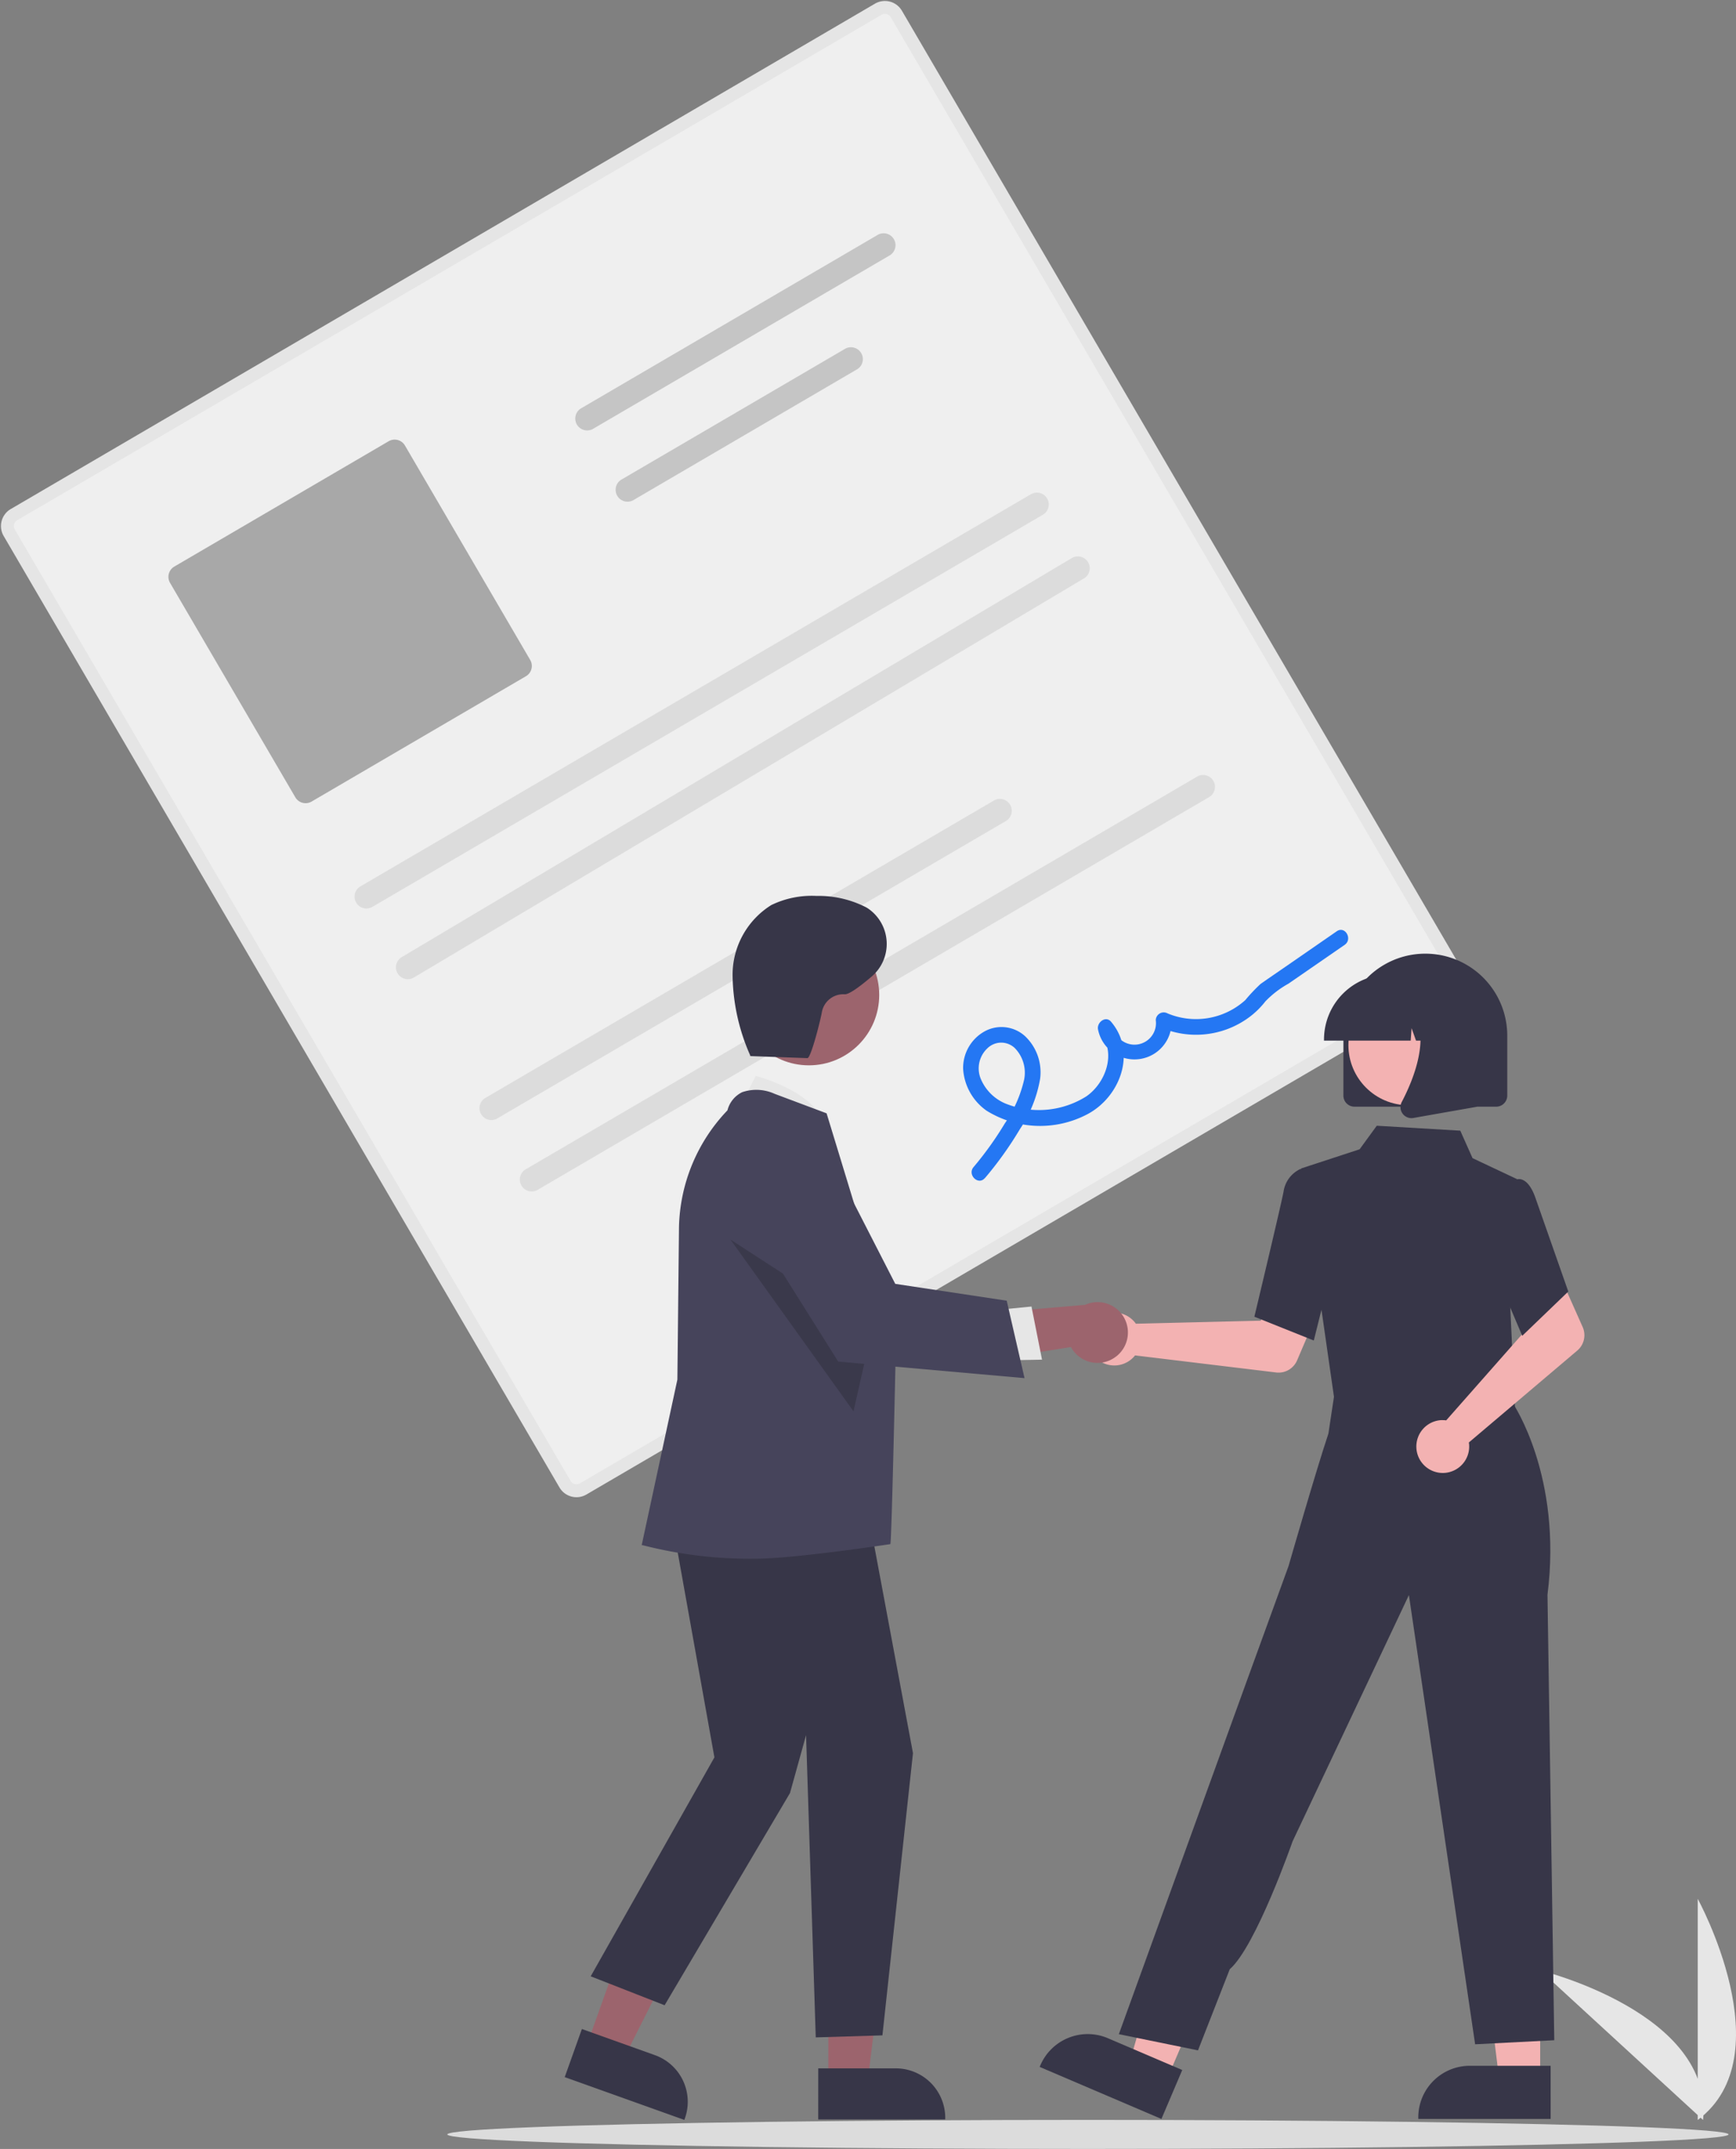 <svg xmlns="http://www.w3.org/2000/svg" width="107.473" height="132.963" viewBox="0 0 107.473 132.963">
  <rect x="0" y="0" width="107.473" height="132.963" fill="#808080" stroke="none"/>
  <g id="undraw_Agreement_re_d4dv" transform="translate(0.46 0.46)" opacity="0.9">
    <ellipse id="Ellipse_258" data-name="Ellipse 258" cx="39.659" cy="0.899" rx="39.659" ry="0.899" transform="translate(27.233 130.705)" fill="#e6e6e6"/>
    <path id="Path_1887" data-name="Path 1887" d="M907.6,751.3V737.612S912.936,747.316,907.6,751.3Z" transform="translate(-802.958 -620.588)" fill="#f1f1f1"/>
    <path id="Path_1888" data-name="Path 1888" d="M866.138,770.275l-10.083-9.257S866.81,763.651,866.138,770.275Z" transform="translate(-761.165 -639.565)" fill="#f1f1f1"/>
    <path id="Path_1889" data-name="Path 1889" d="M339.4,149.723l-53.507,31.271a.819.819,0,0,1-1.119-.293L250.364,121.83a.819.819,0,0,1,.293-1.119L304.163,89.44a.819.819,0,0,1,1.119.293L339.69,148.6a.819.819,0,0,1-.293,1.119Z" transform="translate(-250.252 -89.328)" fill="#fbfbfb" stroke="#f0f0f0" stroke-width="0.8"/>
    <path id="Path_1892" data-name="Path 1892" d="M325.063,245.288l-13.271,7.756a.737.737,0,0,1-1.007-.264l-7.756-13.269a.737.737,0,0,1,.264-1.007l13.271-7.756a.737.737,0,0,1,1.007.264l7.756,13.271A.737.737,0,0,1,325.063,245.288Z" transform="translate(-292.962 -203.908)" fill="#acacac"/>
    <path id="Path_1893" data-name="Path 1893" d="M406.583,249.263l-41.506,24.262a.736.736,0,1,1-.741-1.27l41.507-24.262a.736.736,0,0,1,.741,1.27Z" transform="translate(-342.451 -217.891)" fill="#e6e6e6"/>
    <path id="Path_1894" data-name="Path 1894" d="M420.077,294.024,378.6,318.714a.736.736,0,1,1-.741-1.27l41.481-24.69a.736.736,0,0,1,.741,1.27Z" transform="translate(-353.412 -258.706)" fill="#e6e6e6"/>
    <path id="Path_1895" data-name="Path 1895" d="M455.358,164.63l-18.353,10.726a.736.736,0,0,1-.741-1.27l18.353-10.726a.736.736,0,1,1,.741,1.27Z" transform="translate(-400.774 -149.267)" fill="#ccc"/>
    <path id="Path_1896" data-name="Path 1896" d="M464.274,201.905l-13.773,8.05a.736.736,0,1,1-.741-1.27l13.773-8.05a.736.736,0,1,1,.741,1.27Z" transform="translate(-411.712 -179.492)" fill="#ccc"/>
    <path id="Path_1898" data-name="Path 1898" d="M437.138,349.6,405.656,368a.736.736,0,0,1-.741-1.27l31.482-18.4a.736.736,0,1,1,.741,1.27Z" transform="translate(-375.356 -299.242)" fill="#e6e6e6"/>
    <path id="Path_1899" data-name="Path 1899" d="M460.658,341.771l-41.506,24.262a.736.736,0,1,1-.741-1.27L459.917,340.5a.736.736,0,1,1,.741,1.27Z" transform="translate(-386.295 -292.892)" fill="#e6e6e6"/>
    <path id="Path_1901" data-name="Path 1901" d="M582.088,417.942a22.325,22.325,0,0,0,2.162-3.024,8.033,8.033,0,0,0,1.255-3.118,3.08,3.08,0,0,0-.923-2.632,2.167,2.167,0,0,0-2.543-.289,2.586,2.586,0,0,0-1.3,2.309,3.416,3.416,0,0,0,1.459,2.587,6.288,6.288,0,0,0,6.2.231c2.052-1.061,3.112-3.841,1.5-5.739-.337-.4-.893.047-.809.472a2.3,2.3,0,0,0,4.554-.563l-.724.423a5.533,5.533,0,0,0,5.5-.59,5.13,5.13,0,0,0,1.03-1,6.045,6.045,0,0,1,1.433-1.1l3.477-2.4c.511-.353.025-1.2-.491-.839l-3.149,2.176c-.525.363-1.053.72-1.574,1.088a10.8,10.8,0,0,0-.944,1,4.557,4.557,0,0,1-4.811.814.492.492,0,0,0-.725.423,1.331,1.331,0,1,1-2.643.313l-.809.472c1.04,1.227.348,3.107-.85,3.93a5.516,5.516,0,0,1-4.83.508,2.85,2.85,0,0,1-1.678-1.539,1.7,1.7,0,0,1,.386-1.944,1.219,1.219,0,0,1,1.694-.018,2.18,2.18,0,0,1,.578,1.967,7.881,7.881,0,0,1-1.195,2.7,20.771,20.771,0,0,1-1.934,2.7c-.4.472.291,1.158.7.679Z" transform="translate(-521.573 -345.508)" fill="#1a76ff"/>
    <path id="Path_1902" data-name="Path 1902" d="M606.587,541.491a1.654,1.654,0,0,1,.165.2l7.729-.189.9-1.648,2.665,1.036-1.312,3.069a1.248,1.248,0,0,1-1.3.748l-8.732-1.055a1.636,1.636,0,1,1-.119-2.163Z" transform="translate(-536.893 -460.248)" fill="#ffb7b7"/>
    <path id="Path_1903" data-name="Path 1903" d="M508.685,665.251h-2.541l-1.209-9.8h3.75Z" transform="translate(-413.794 -537.069)" fill="#ffb7b7"/>
    <path id="Path_1904" data-name="Path 1904" d="M720.064,795.492H711.87v-.1a3.19,3.19,0,0,1,3.188-3.188h5.005Z" transform="translate(-624.526 -664.847)" fill="#2f2e41"/>
    <path id="Path_1905" data-name="Path 1905" d="M392.778,662.017l-2.337-1,2.739-9.489L396.629,653Z" transform="translate(-320.965 -533.89)" fill="#ffb7b7"/>
    <path id="Path_1906" data-name="Path 1906" d="M595.537,787.1,588,783.881l.04-.095a3.19,3.19,0,0,1,4.186-1.68h0l4.6,1.966Z" transform="translate(-524.095 -656.454)" fill="#2f2e41"/>
    <path id="Path_1907" data-name="Path 1907" d="M458.68,468.822,458.5,471.8l5.372.575,5.621.6-1.655-4.522Z" transform="translate(-376.143 -385.458)" fill="#ffb7b7"/>
    <path id="Path_1908" data-name="Path 1908" d="M675.658,502.01l-2.089-14.548,3.617-1.185,1.062-1.457,5.17.306.759,1.7,2.757,1.3L686.509,496l.309,6.582Z" transform="translate(-593.474 -415.627)" fill="#2f2e41"/>
    <path id="Path_1909" data-name="Path 1909" d="M661.9,509.562l-3.679-1.472.016-.067c.016-.067,1.582-6.61,1.789-7.661a1.833,1.833,0,0,1,1.041-1.411l.024-.009,1.456.443.64,5.024Z" transform="translate(-581.025 -427.08)" fill="#2f2e41"/>
    <path id="Path_1910" data-name="Path 1910" d="M618.81,610.5l-4.9-1,7.828-21.6,2.679-7.368s1.7-5.907,2.467-8.193l.463-3.067,10.967,1.213s3.063,4.5,2.132,11.83l.421,27.559-4.9.251-4.1-27.795-7.2,15.236s-2.268,6.5-3.891,7.915Z" transform="translate(-545.104 -484.098)" fill="#2f2e41"/>
    <path id="Path_1911" data-name="Path 1911" d="M712.845,543.328a1.644,1.644,0,0,1,.258.014l5.117-5.8-.6-1.781,2.571-1.249,1.36,3.052a1.247,1.247,0,0,1-.333,1.459l-6.711,5.686a1.636,1.636,0,1,1-1.667-1.384Z" transform="translate(-624.031 -455.919)" fill="#ffb7b7"/>
    <path id="Path_1912" data-name="Path 1912" d="M736.744,511.985l-2.134-5.02.832-3.5.9-1.133a.517.517,0,0,1,.415,0c.331.135.613.539.837,1.213l2,5.7Z" transform="translate(-642.964 -429.794)" fill="#2f2e41"/>
    <path id="Path_1913" data-name="Path 1913" d="M687.367,437.036v-3.785a5.072,5.072,0,0,1,10.143,0v3.785a.682.682,0,0,1-.681.681h-8.781A.682.682,0,0,1,687.367,437.036Z" transform="translate(-604.659 -369.704)" fill="#2f2e41"/>
    <circle id="Ellipse_309" data-name="Ellipse 309" cx="3.718" cy="3.718" r="3.718" transform="translate(83.018 60.488)" fill="#ffb7b7"/>
    <path id="Path_1914" data-name="Path 1914" d="M681.025,439.393a4.017,4.017,0,0,1,4.012-4.012h.755a4.017,4.017,0,0,1,4.012,4.012v.076h-1.6l-.546-1.528-.109,1.528h-.827l-.275-.771-.055.771h-5.369Z" transform="translate(-599.518 -375.542)" fill="#2f2e41"/>
    <path id="Path_1915" data-name="Path 1915" d="M706.168,451.18a.674.674,0,0,1-.053-.712c.8-1.526,1.925-4.345.435-6.084l-.107-.125h4.328v6.5l-3.932.693a.693.693,0,0,1-.121.011.679.679,0,0,1-.55-.281Z" transform="translate(-619.797 -382.74)" fill="#2f2e41"/>
    <path id="Path_1916" data-name="Path 1916" d="M212.9,657.979l2.3.821,4.259-8.468-3.39-1.213Z" transform="translate(-177.018 -531.937)" fill="#9f616a"/>
    <path id="Path_1917" data-name="Path 1917" d="M432.6,783.175l1.063-2.976,4.523,1.617a3.064,3.064,0,0,1,1.853,3.913l-.034.094Z" transform="translate(-398.099 -655.117)" fill="#2f2e41"/>
    <path id="Path_1918" data-name="Path 1918" d="M291.835,667.634h2.439l1.16-9.408h-3.6Z" transform="translate(-241.016 -539.32)" fill="#9f616a"/>
    <path id="Path_1919" data-name="Path 1919" d="M515.548,793.065h4.8a3.061,3.061,0,0,1,3.061,3.061v.1h-7.864Z" transform="translate(-465.351 -665.549)" fill="#2f2e41"/>
    <path id="Path_1920" data-name="Path 1920" d="M489.459,470.648l1.061-2.1s3.951.99,4.313,3.28Z" transform="translate(-444.198 -402.437)" fill="#f1f1f1"/>
    <path id="Path_1921" data-name="Path 1921" d="M218.868,515.254l2.884,16.1L214.093,544.9l4.576,1.791,7.762-13.131.995-3.581.6,18.7,4.127-.125,1.892-17.462-3.033-16.233Z" transform="translate(-177.984 -423.079)" fill="#2f2e41"/>
    <path id="Path_1922" data-name="Path 1922" d="M464.9,502.046a26.621,26.621,0,0,1-6.989-.824l-.1-.021,2.207-10.234.1-9.44a10.783,10.783,0,0,1,3-7.221,1.72,1.72,0,0,1,.915-1.125,2.729,2.729,0,0,1,2,.1l3.221,1.208.015.045c.039.115,4.282,14.042,4.282,14.042s-.257,12.169-.346,12.568C473.2,501.145,467.257,502.046,464.9,502.046Z" transform="translate(-418.543 -406.065)" fill="#3f3d56"/>
    <circle id="Ellipse_310" data-name="Ellipse 310" cx="4.354" cy="4.354" r="4.354" transform="translate(45.263 56.748)" fill="#9f616a"/>
    <path id="Path_1923" data-name="Path 1923" d="M259.823,432.715l7.616,10.627,1.125-4.962Z" transform="translate(-215.061 -356.479)" opacity="0.2"/>
    <path id="Path_1924" data-name="Path 1924" d="M572.912,545.863a1.868,1.868,0,0,1-2.8-.582l-6.555,1.049,1.42-3.144,6.007-.514a1.878,1.878,0,0,1,1.933,3.19Z" transform="translate(-504.272 -462.396)" fill="#9f616a"/>
    <path id="Path_1925" data-name="Path 1925" d="M345.842,454.848l2.359-.231.653,3.286-2.965.053Z" transform="translate(-284.804 -374.237)" fill="#f1f1f1"/>
    <path id="Path_1926" data-name="Path 1926" d="M508.257,506.329l-11.534-1.024-5.825-9.264-.018-.082a3.189,3.189,0,0,1,5.954-2.136l3.42,6.672,6.9,1.043Z" transform="translate(-445.29 -421.519)" fill="#3f3d56"/>
    <path id="Path_1927" data-name="Path 1927" d="M488.5,419.575l3.614.129c.22.008.818-2.369.9-2.862a1.348,1.348,0,0,1,1.4-1.088c.27.026.952-.48,1.656-1.078a2.654,2.654,0,0,0-.2-4.23q-.06-.039-.118-.072a6.43,6.43,0,0,0-3.07-.706,5.742,5.742,0,0,0-2.8.564,5.094,5.094,0,0,0-2.4,4.323,12.574,12.574,0,0,0,1.108,5.015" transform="translate(-442.59 -354.694)" fill="#2f2e41"/>
  </g>
</svg>
